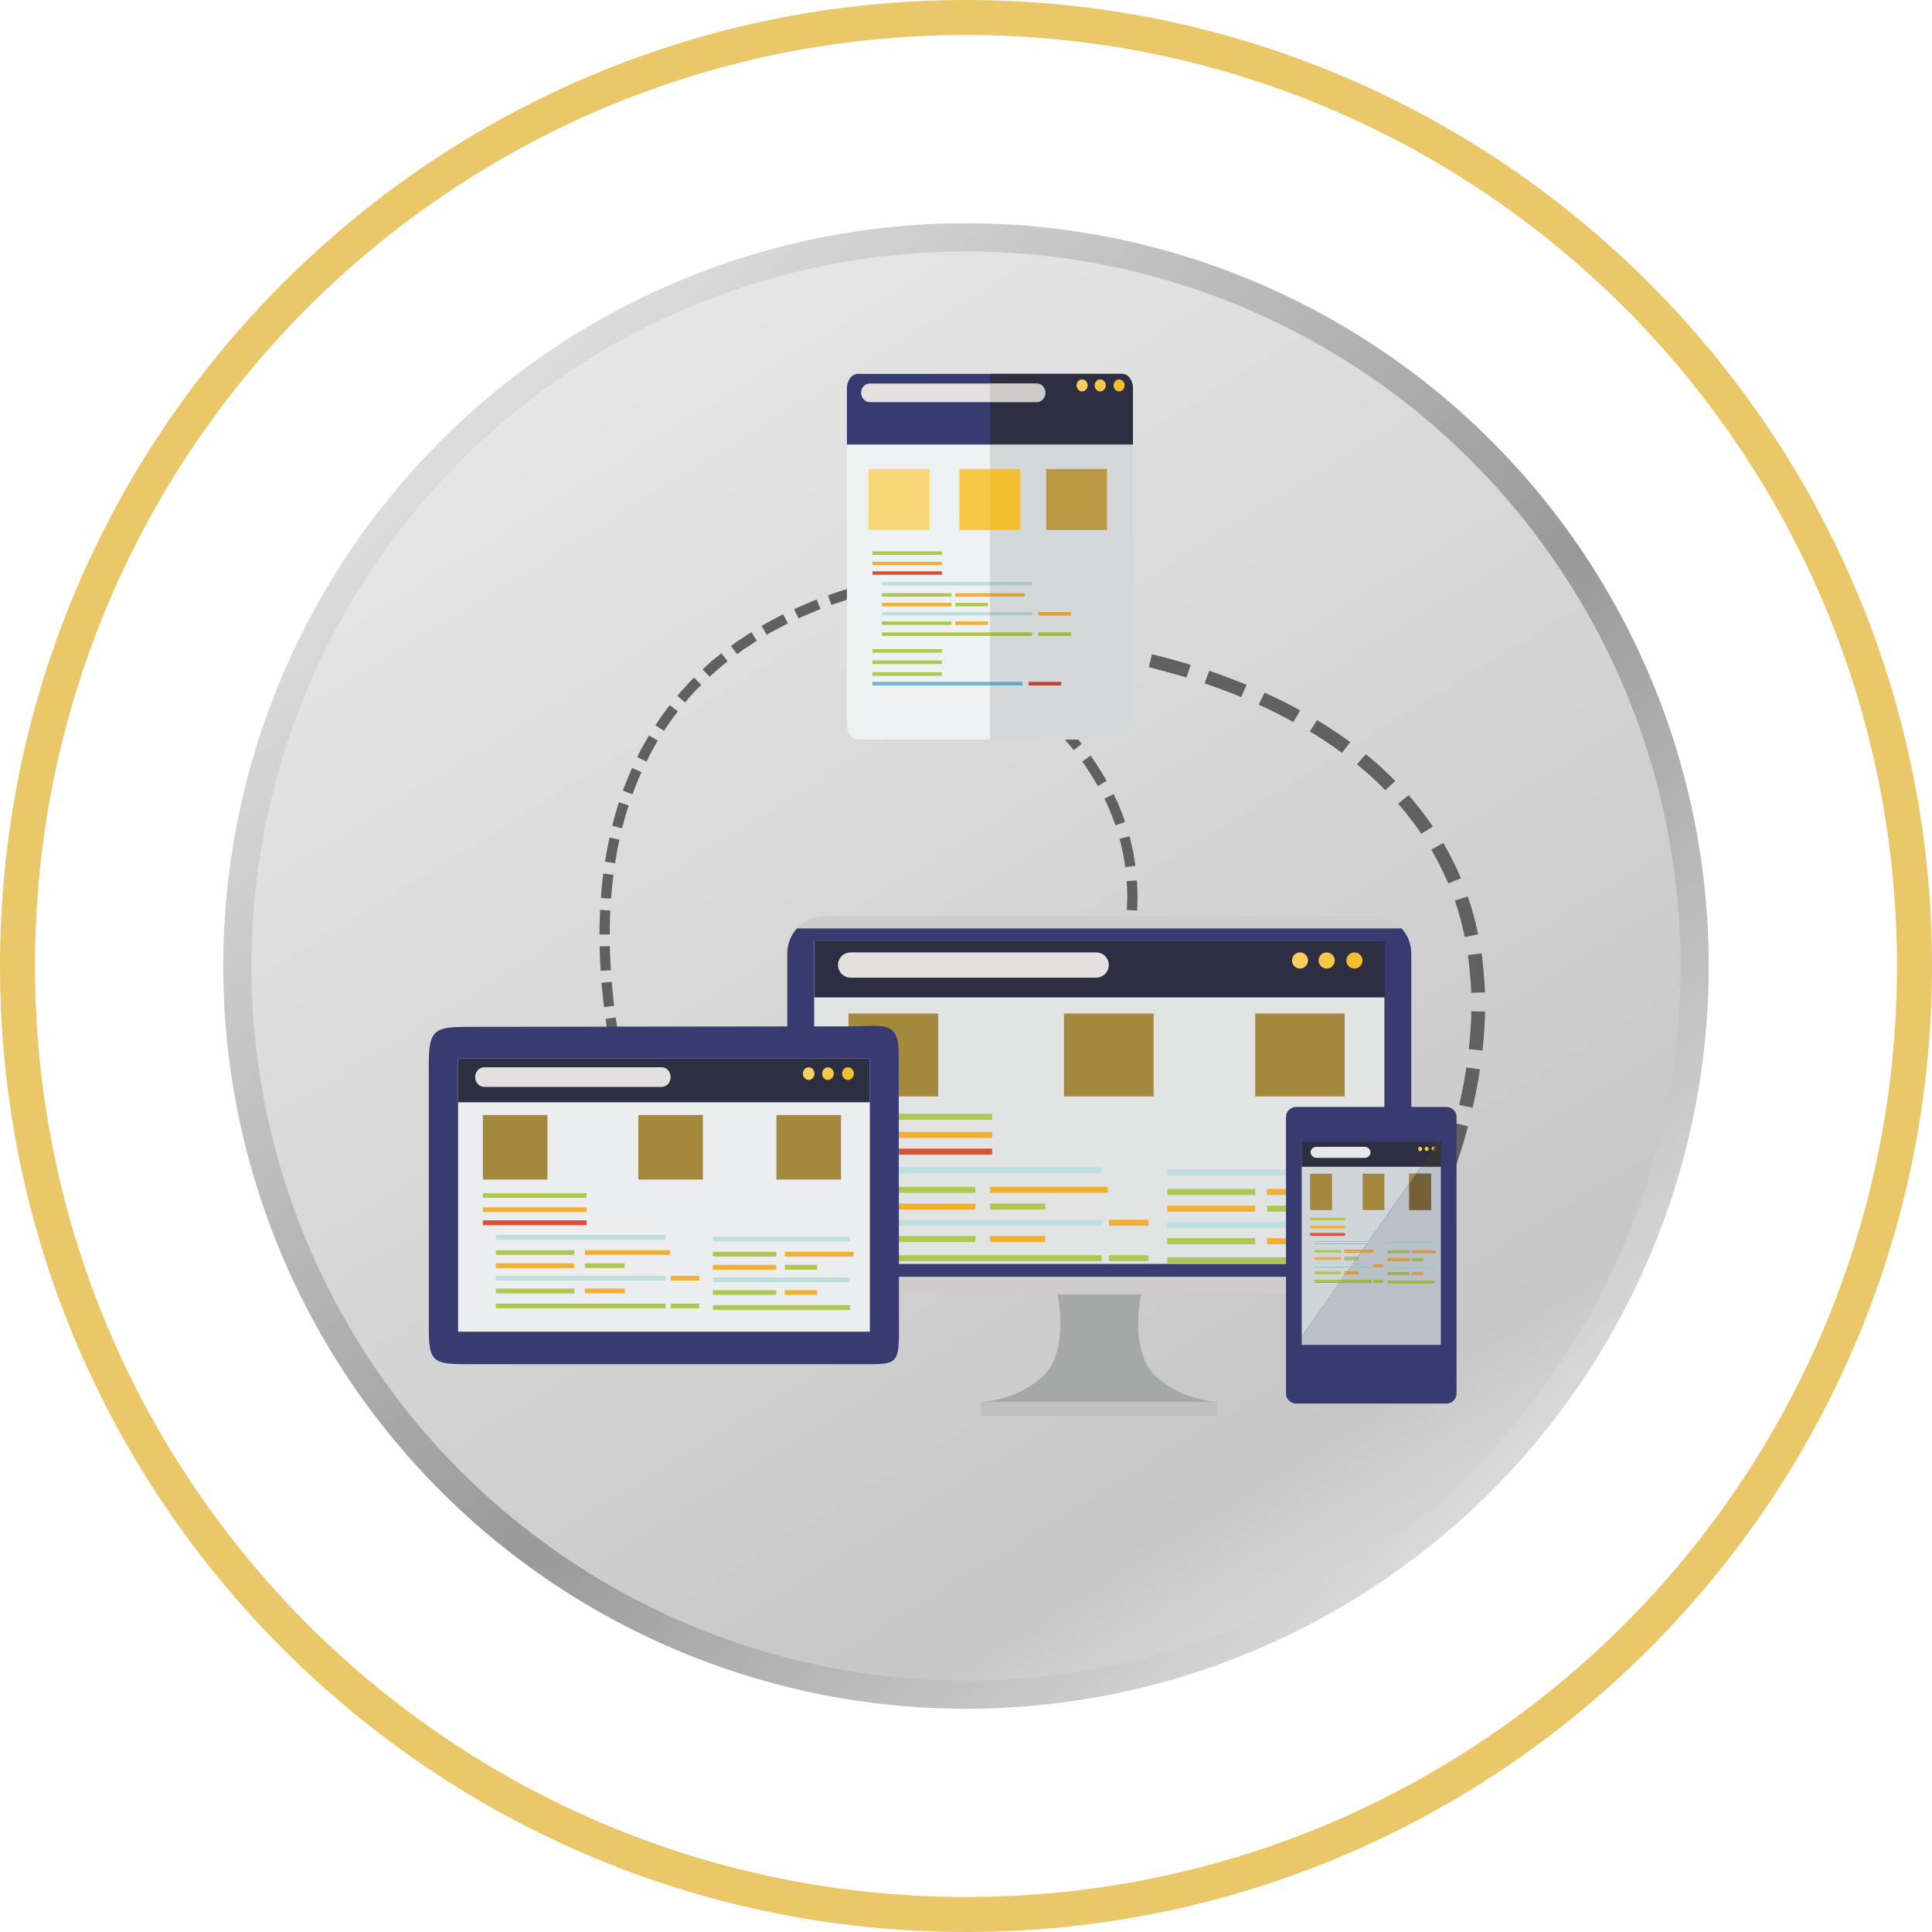 <?xml version="1.0" encoding="UTF-8"?>
<!DOCTYPE svg PUBLIC "-//W3C//DTD SVG 1.1//EN" "http://www.w3.org/Graphics/SVG/1.1/DTD/svg11.dtd">
<!-- Creator: CorelDRAW 2020 (64-Bit) -->
<svg xmlns="http://www.w3.org/2000/svg" xml:space="preserve" width="128px" height="128px" version="1.1" style="shape-rendering:geometricPrecision; text-rendering:geometricPrecision; image-rendering:optimizeQuality; fill-rule:evenodd; clip-rule:evenodd"
viewBox="0 0 128 128"
 xmlns:xlink="http://www.w3.org/1999/xlink"
 xmlns:xodm="http://www.corel.com/coreldraw/odm/2003">
 <defs>
  <style type="text/css">
   <![CDATA[
    .fil42 {fill:#E6E7E8}
    .fil20 {fill:#383B6F}
    .fil4 {fill:#606062;fill-rule:nonzero}
    .fil27 {fill:#373435;fill-rule:nonzero}
    .fil29 {fill:#F1685B;fill-rule:nonzero}
    .fil33 {fill:#F49A37;fill-rule:nonzero}
    .fil32 {fill:#F9D779;fill-rule:nonzero}
    .fil17 {fill:#F9D060;fill-rule:nonzero}
    .fil18 {fill:#F6C845;fill-rule:nonzero}
    .fil19 {fill:#F4BF2F;fill-rule:nonzero}
    .fil12 {fill:#F1B032;fill-rule:nonzero}
    .fil3 {fill:#EEEFF0;fill-rule:nonzero}
    .fil28 {fill:#EDF1F1;fill-rule:nonzero}
    .fil41 {fill:#ECEDEE;fill-rule:nonzero}
    .fil1 {fill:#EAC869;fill-rule:nonzero}
    .fil13 {fill:#DE4D38;fill-rule:nonzero}
    .fil9 {fill:#E2E3E3;fill-rule:nonzero}
    .fil16 {fill:#E2E1E0;fill-rule:nonzero}
    .fil24 {fill:#DBA03A;fill-rule:nonzero}
    .fil36 {fill:#D4D8D9;fill-rule:nonzero}
    .fil34 {fill:#C84E39;fill-rule:nonzero}
    .fil21 {fill:#CFD5D9;fill-rule:nonzero}
    .fil7 {fill:#CECDCC;fill-rule:nonzero}
    .fil37 {fill:#CCCBCA;fill-rule:nonzero}
    .fil39 {fill:#B54838;fill-rule:nonzero}
    .fil14 {fill:#BEDFDE;fill-rule:nonzero}
    .fil6 {fill:#C1C0C1;fill-rule:nonzero}
    .fil22 {fill:#BAC0C5;fill-rule:nonzero}
    .fil38 {fill:#BB9843;fill-rule:nonzero}
    .fil26 {fill:#AAC8C8;fill-rule:nonzero}
    .fil10 {fill:#A4883E;fill-rule:nonzero}
    .fil11 {fill:#AFC750;fill-rule:nonzero}
    .fil5 {fill:#A6A7A7;fill-rule:nonzero}
    .fil25 {fill:#A0B64A;fill-rule:nonzero}
    .fil23 {fill:#756137;fill-rule:nonzero}
    .fil30 {fill:#93CB72;fill-rule:nonzero}
    .fil35 {fill:#71B6CF;fill-rule:nonzero}
    .fil40 {fill:#66A6BB;fill-rule:nonzero}
    .fil31 {fill:#7267AC;fill-rule:nonzero}
    .fil15 {fill:#2D2E42;fill-rule:nonzero}
    .fil8 {fill:#383B6F;fill-rule:nonzero}
    .fil2 {fill:url(#id0)}
    .fil0 {fill:url(#id1)}
   ]]>
  </style>
  <linearGradient id="id0" gradientUnits="userSpaceOnUse" x1="93.42" y1="113.41" x2="38.46" y2="24.13">
   <stop offset="0" style="stop-opacity:1; stop-color:#E6E6E6"/>
   <stop offset="0.18" style="stop-opacity:1; stop-color:#C7C7C7"/>
   <stop offset="1" style="stop-opacity:1; stop-color:#E6E6E6"/>
  </linearGradient>
  <linearGradient id="id1" gradientUnits="userSpaceOnUse" x1="28.18" y1="19.46" x2="107.09" y2="102.28">
   <stop offset="0" style="stop-opacity:1; stop-color:#E6E6E6"/>
   <stop offset="0.569" style="stop-opacity:1; stop-color:#999999"/>
   <stop offset="1" style="stop-opacity:1; stop-color:#E6E6E6"/>
  </linearGradient>
 </defs>
 <g id="Capa_x0020_1">
  <circle class="fil0" cx="64" cy="64" r="49.21"/>
  <path class="fil1" d="M64 0c17.67,0 33.67,7.16 45.25,18.75 11.59,11.58 18.75,27.58 18.75,45.25 0,17.67 -7.16,33.67 -18.75,45.25 -11.58,11.59 -27.58,18.75 -45.25,18.75 -17.67,0 -33.67,-7.16 -45.25,-18.75 -11.59,-11.58 -18.75,-27.58 -18.75,-45.25 0,-17.67 7.16,-33.67 18.75,-45.25 11.58,-11.59 27.58,-18.75 45.25,-18.75zm43.62 20.38c-11.17,-11.16 -26.59,-18.06 -43.62,-18.06 -17.03,0 -32.45,6.9 -43.62,18.06 -11.16,11.17 -18.06,26.59 -18.06,43.62 0,17.03 6.9,32.45 18.06,43.62 11.17,11.16 26.59,18.06 43.62,18.06 17.03,0 32.45,-6.9 43.62,-18.06 11.16,-11.17 18.06,-26.59 18.06,-43.62 0,-17.03 -6.9,-32.45 -18.06,-43.62z"/>
  <circle class="fil2" cx="64" cy="64" r="47.34"/>
  <g id="_1652023210800">
   <path class="fil3" d="M62.14 42.65l0.3 -0.61c0,0 -0.44,-0.22 -0.89,-0.43 -0.23,-0.1 -0.45,-0.2 -0.63,-0.27 -0.08,-0.04 -0.16,-0.07 -0.21,-0.09 -0.05,-0.02 -0.08,-0.03 -0.08,-0.03l-0.24 0.63c0,0 0.11,0.04 0.27,0.11 0.17,0.07 0.39,0.17 0.61,0.27 0.44,0.2 0.87,0.42 0.87,0.42z"/>
   <path class="fil3" d="M64.65 44.06l0.36 -0.57c0,0 -0.42,-0.26 -0.85,-0.51 -0.42,-0.25 -0.86,-0.49 -0.86,-0.49l-0.32 0.6c0,0 0.42,0.23 0.84,0.47 0.42,0.25 0.83,0.5 0.83,0.5z"/>
   <path class="fil3" d="M67.02 45.71l0.41 -0.54c0,0 -0.09,-0.08 -0.24,-0.19 -0.15,-0.11 -0.35,-0.26 -0.55,-0.4 -0.4,-0.29 -0.82,-0.57 -0.82,-0.57l-0.37 0.57c0,0 0.4,0.27 0.8,0.55 0.19,0.14 0.39,0.28 0.53,0.39 0.15,0.11 0.24,0.19 0.24,0.19z"/>
   <path class="fil3" d="M69.2 47.58l0.48 -0.49c0,0 -0.09,-0.08 -0.23,-0.21 -0.13,-0.13 -0.32,-0.29 -0.5,-0.46 -0.19,-0.16 -0.38,-0.33 -0.52,-0.45 -0.14,-0.12 -0.24,-0.2 -0.24,-0.2l-0.43 0.53c0,0 0.1,0.07 0.23,0.19 0.14,0.12 0.32,0.28 0.51,0.43 0.17,0.17 0.35,0.33 0.49,0.45 0.13,0.13 0.21,0.21 0.21,0.21z"/>
   <path class="fil4" d="M71.14 49.7l0.53 -0.42c0,0 -0.08,-0.1 -0.2,-0.24 -0.12,-0.14 -0.27,-0.34 -0.44,-0.52 -0.16,-0.19 -0.33,-0.38 -0.46,-0.51 -0.12,-0.14 -0.21,-0.23 -0.21,-0.23l-0.49 0.47c0,0 0.08,0.09 0.21,0.22 0.12,0.13 0.28,0.31 0.44,0.49 0.16,0.18 0.31,0.37 0.43,0.51 0.11,0.14 0.19,0.23 0.19,0.23z"/>
   <path class="fil4" d="M72.73 52.08l0.59 -0.34c0,0 -0.24,-0.43 -0.51,-0.85 -0.13,-0.21 -0.27,-0.42 -0.38,-0.57 -0.05,-0.08 -0.09,-0.14 -0.12,-0.19 -0.04,-0.04 -0.06,-0.07 -0.06,-0.07l-0.55 0.4c0,0 0.02,0.02 0.05,0.06 0.03,0.05 0.08,0.11 0.13,0.18 0.09,0.15 0.23,0.35 0.36,0.55 0.26,0.41 0.49,0.83 0.49,0.83z"/>
   <path class="fil4" d="M73.9 54.68l0.64 -0.22c0,0 -0.04,-0.12 -0.1,-0.3 -0.04,-0.08 -0.07,-0.19 -0.11,-0.3 -0.04,-0.11 -0.1,-0.22 -0.14,-0.34 -0.05,-0.11 -0.1,-0.23 -0.14,-0.34 -0.05,-0.1 -0.1,-0.2 -0.14,-0.29 -0.08,-0.17 -0.13,-0.28 -0.13,-0.28l-0.61 0.3c0,0 0.05,0.11 0.13,0.27 0.03,0.08 0.08,0.17 0.13,0.28 0.04,0.1 0.09,0.21 0.13,0.32 0.05,0.11 0.09,0.22 0.13,0.33 0.04,0.1 0.08,0.2 0.11,0.29 0.06,0.16 0.1,0.28 0.1,0.28z"/>
   <path class="fil4" d="M74.55 57.45l0.67 -0.09c0,0 0,-0.03 -0.01,-0.09 0,-0.05 -0.02,-0.13 -0.03,-0.22 -0.04,-0.19 -0.07,-0.44 -0.12,-0.68 -0.06,-0.24 -0.1,-0.49 -0.15,-0.67 -0.05,-0.18 -0.08,-0.3 -0.08,-0.3l-0.66 0.17c0,0 0.03,0.12 0.08,0.29 0.05,0.17 0.09,0.41 0.14,0.64 0.06,0.24 0.08,0.47 0.12,0.65 0.01,0.09 0.02,0.16 0.03,0.22 0.01,0.05 0.01,0.08 0.01,0.08z"/>
   <path class="fil4" d="M74.66 60.29l0.68 0.04c0,0 0,-0.12 0.01,-0.31 0,-0.19 0.02,-0.44 0.01,-0.69 -0.01,-0.25 0,-0.5 -0.02,-0.69 -0.01,-0.18 -0.02,-0.31 -0.02,-0.31l-0.68 0.05c0,0 0.01,0.12 0.02,0.3 0.02,0.18 0.01,0.42 0.02,0.66 0.01,0.24 -0.01,0.47 -0.01,0.65 -0.01,0.18 -0.01,0.3 -0.01,0.3z"/>
   <path class="fil3" d="M74.25 63.12l0.67 0.15c0,0 0.02,-0.12 0.07,-0.3 0.03,-0.19 0.07,-0.43 0.12,-0.68 0.05,-0.24 0.08,-0.49 0.1,-0.68 0.03,-0.18 0.04,-0.31 0.04,-0.31l-0.67 -0.07c0,0 -0.02,0.12 -0.04,0.3 -0.03,0.17 -0.05,0.41 -0.1,0.65 -0.04,0.23 -0.08,0.47 -0.12,0.65 -0.04,0.17 -0.07,0.29 -0.07,0.29z"/>
   <path class="fil3" d="M73.42 65.86l0.64 0.24c0,0 0.04,-0.11 0.11,-0.29 0.07,-0.17 0.14,-0.41 0.22,-0.64 0.07,-0.24 0.16,-0.47 0.2,-0.66 0.05,-0.17 0.09,-0.29 0.09,-0.29l-0.66 -0.18c0,0 -0.03,0.11 -0.08,0.28 -0.04,0.18 -0.12,0.41 -0.2,0.64 -0.07,0.22 -0.14,0.45 -0.21,0.62 -0.07,0.17 -0.11,0.28 -0.11,0.28z"/>
   <path class="fil3" d="M72.25 68.49l0.6 0.31c0,0 0.06,-0.11 0.15,-0.27 0.08,-0.17 0.18,-0.39 0.29,-0.62 0.11,-0.22 0.22,-0.44 0.29,-0.62 0.07,-0.17 0.12,-0.28 0.12,-0.28l-0.63 -0.27c0,0 -0.05,0.11 -0.12,0.28 -0.06,0.17 -0.17,0.39 -0.27,0.6 -0.11,0.22 -0.2,0.44 -0.29,0.6 -0.08,0.17 -0.14,0.27 -0.14,0.27z"/>
   <path class="fil3" d="M70.82 71l0.57 0.36c0,0 0.26,-0.42 0.52,-0.84 0.13,-0.21 0.24,-0.43 0.34,-0.59 0.09,-0.16 0.15,-0.27 0.15,-0.27l-0.59 -0.33c0,0 -0.06,0.11 -0.15,0.26 -0.09,0.16 -0.21,0.38 -0.33,0.58 -0.26,0.41 -0.51,0.83 -0.51,0.83z"/>
   <path class="fil3" d="M69.18 73.38l0.54 0.4c0,0 0.08,-0.1 0.19,-0.24 0.11,-0.15 0.25,-0.36 0.39,-0.56 0.14,-0.2 0.29,-0.4 0.39,-0.55 0.1,-0.16 0.17,-0.26 0.17,-0.26l-0.56 -0.38c0,0 -0.07,0.1 -0.17,0.26 -0.1,0.14 -0.24,0.34 -0.38,0.54 -0.14,0.2 -0.28,0.4 -0.39,0.55 -0.11,0.14 -0.18,0.24 -0.18,0.24z"/>
   <path class="fil3" d="M74.87 43.93l0.19 -0.87c0,0 -0.65,-0.14 -1.3,-0.25 -0.33,-0.06 -0.66,-0.11 -0.91,-0.14 -0.12,-0.02 -0.23,-0.04 -0.3,-0.05 -0.08,-0.01 -0.12,-0.01 -0.12,-0.01l-0.1 0.88c0,0 0.16,0.02 0.39,0.05 0.24,0.03 0.56,0.08 0.88,0.14 0.63,0.11 1.27,0.25 1.27,0.25z"/>
   <path class="fil4" d="M78.61 44.89l0.27 -0.84c0,0 -0.63,-0.2 -1.27,-0.37 -0.64,-0.18 -1.29,-0.33 -1.29,-0.33l-0.21 0.85c0,0 0.63,0.16 1.25,0.33 0.63,0.17 1.25,0.36 1.25,0.36z"/>
   <path class="fil4" d="M82.23 46.19l0.36 -0.82c0,0 -0.16,-0.06 -0.38,-0.15 -0.23,-0.1 -0.54,-0.21 -0.85,-0.33 -0.62,-0.24 -1.25,-0.45 -1.25,-0.45l-0.3 0.84c0,0 0.61,0.2 1.22,0.43 0.3,0.12 0.6,0.23 0.83,0.32 0.22,0.09 0.37,0.16 0.37,0.16z"/>
   <path class="fil4" d="M85.69 47.84l0.45 -0.77c0,0 -0.14,-0.08 -0.36,-0.2 -0.22,-0.12 -0.52,-0.27 -0.81,-0.42 -0.3,-0.14 -0.59,-0.29 -0.82,-0.39 -0.22,-0.11 -0.37,-0.17 -0.37,-0.17l-0.39 0.8c0,0 0.15,0.06 0.37,0.16 0.22,0.11 0.51,0.25 0.8,0.39 0.28,0.15 0.57,0.29 0.78,0.41 0.21,0.11 0.35,0.19 0.35,0.19z"/>
   <path class="fil4" d="M88.91 49.88l0.55 -0.71c0,0 -0.13,-0.1 -0.33,-0.24 -0.2,-0.14 -0.47,-0.33 -0.75,-0.51 -0.28,-0.18 -0.55,-0.37 -0.76,-0.49 -0.21,-0.13 -0.36,-0.22 -0.36,-0.22l-0.48 0.75c0,0 0.14,0.09 0.35,0.21 0.2,0.13 0.47,0.3 0.74,0.48 0.27,0.17 0.52,0.36 0.72,0.5 0.2,0.13 0.32,0.23 0.32,0.23z"/>
   <path class="fil4" d="M91.78 52.35l0.66 -0.61c0,0 -0.46,-0.47 -0.95,-0.92 -0.24,-0.22 -0.5,-0.43 -0.68,-0.59 -0.1,-0.08 -0.18,-0.15 -0.24,-0.19 -0.05,-0.05 -0.08,-0.07 -0.08,-0.07l-0.59 0.67c0,0 0.03,0.03 0.09,0.07 0.05,0.04 0.13,0.11 0.22,0.19 0.18,0.15 0.43,0.36 0.66,0.57 0.47,0.43 0.91,0.88 0.91,0.88z"/>
   <path class="fil4" d="M94.17 55.24l0.76 -0.48c0,0 -0.09,-0.13 -0.24,-0.34 -0.07,-0.1 -0.15,-0.21 -0.24,-0.34 -0.09,-0.12 -0.19,-0.25 -0.29,-0.38 -0.1,-0.13 -0.2,-0.26 -0.3,-0.38 -0.1,-0.12 -0.19,-0.23 -0.27,-0.33 -0.16,-0.18 -0.27,-0.31 -0.27,-0.31l-0.69 0.57c0,0 0.1,0.12 0.26,0.3 0.07,0.1 0.16,0.2 0.26,0.31 0.09,0.12 0.18,0.24 0.28,0.37 0.1,0.12 0.2,0.25 0.28,0.36 0.09,0.13 0.17,0.24 0.24,0.33 0.13,0.2 0.22,0.32 0.22,0.32z"/>
   <path class="fil4" d="M95.95 58.53l0.84 -0.34c0,0 -0.01,-0.04 -0.04,-0.1 -0.03,-0.07 -0.07,-0.16 -0.12,-0.27 -0.11,-0.22 -0.23,-0.53 -0.39,-0.82 -0.15,-0.29 -0.29,-0.58 -0.42,-0.8 -0.12,-0.21 -0.2,-0.35 -0.2,-0.35l-0.79 0.44c0,0 0.07,0.13 0.19,0.34 0.12,0.2 0.26,0.48 0.4,0.76 0.15,0.27 0.27,0.57 0.37,0.78 0.05,0.11 0.09,0.19 0.12,0.26 0.03,0.06 0.04,0.1 0.04,0.1z"/>
   <path class="fil4" d="M97.04 62.08l0.89 -0.18c0,0 -0.03,-0.15 -0.09,-0.39 -0.05,-0.24 -0.12,-0.56 -0.21,-0.87 -0.09,-0.32 -0.17,-0.63 -0.26,-0.86 -0.07,-0.24 -0.13,-0.39 -0.13,-0.39l-0.86 0.28c0,0 0.05,0.15 0.13,0.37 0.08,0.22 0.15,0.52 0.24,0.82 0.09,0.3 0.15,0.61 0.21,0.84 0.05,0.23 0.08,0.38 0.08,0.38z"/>
   <path class="fil4" d="M97.47 65.77l0.91 -0.02c0,0 -0.01,-0.16 -0.01,-0.41 -0.02,-0.24 -0.05,-0.57 -0.07,-0.89 -0.02,-0.32 -0.07,-0.65 -0.09,-0.89 -0.03,-0.24 -0.05,-0.4 -0.05,-0.4l-0.91 0.12c0,0 0.02,0.16 0.05,0.39 0.03,0.23 0.08,0.54 0.09,0.85 0.03,0.32 0.06,0.63 0.07,0.86 0,0.24 0.01,0.39 0.01,0.39z"/>
   <path class="fil4" d="M97.31 69.51l0.91 0.09c0,0 0.01,-0.16 0.04,-0.4 0.03,-0.24 0.05,-0.57 0.07,-0.89 0.02,-0.32 0.05,-0.64 0.05,-0.89 0,-0.24 0.01,-0.4 0.01,-0.4l-0.91 -0.02c0,0 -0.01,0.16 -0.01,0.39 0,0.24 -0.03,0.55 -0.05,0.86 -0.02,0.32 -0.03,0.63 -0.07,0.86 -0.02,0.24 -0.04,0.4 -0.04,0.4z"/>
   <path class="fil4" d="M96.67 73.2l0.89 0.19c0,0 0.04,-0.16 0.09,-0.39 0.06,-0.24 0.12,-0.56 0.18,-0.87 0.06,-0.32 0.13,-0.64 0.16,-0.88 0.04,-0.24 0.06,-0.4 0.06,-0.4l-0.9 -0.13c0,0 -0.02,0.16 -0.06,0.39 -0.03,0.24 -0.1,0.55 -0.15,0.86 -0.07,0.3 -0.12,0.62 -0.18,0.84 -0.05,0.23 -0.09,0.39 -0.09,0.39z"/>
   <path class="fil4" d="M95.66 76.82l0.86 0.28c0,0 0.2,-0.62 0.39,-1.24 0.1,-0.3 0.17,-0.62 0.24,-0.85 0.07,-0.23 0.11,-0.39 0.11,-0.39l-0.88 -0.22c0,0 -0.04,0.15 -0.11,0.38 -0.06,0.23 -0.14,0.54 -0.23,0.84 -0.19,0.6 -0.38,1.2 -0.38,1.2z"/>
   <path class="fil3" d="M94.33 80.36l0.84 0.33c0,0 0.07,-0.15 0.16,-0.37 0.09,-0.22 0.21,-0.52 0.32,-0.82 0.12,-0.31 0.24,-0.61 0.33,-0.83 0.07,-0.23 0.13,-0.38 0.13,-0.38l-0.86 -0.29c0,0 -0.05,0.15 -0.13,0.37 -0.09,0.22 -0.2,0.52 -0.32,0.81 -0.11,0.3 -0.22,0.59 -0.32,0.82 -0.09,0.21 -0.15,0.36 -0.15,0.36z"/>
   <path class="fil3" d="M42.33 74.36l-0.65 0.2c0,0 0.12,0.39 0.25,0.77 0.06,0.19 0.13,0.39 0.18,0.53 0.05,0.15 0.09,0.24 0.09,0.24l0.63 -0.24c0,0 -0.03,-0.09 -0.08,-0.23 -0.05,-0.14 -0.12,-0.32 -0.18,-0.51 -0.13,-0.38 -0.24,-0.76 -0.24,-0.76z"/>
   <path class="fil3" d="M41.7 72.07l-0.66 0.16c0,0 0.02,0.1 0.06,0.25 0.04,0.15 0.09,0.34 0.14,0.54 0.1,0.39 0.21,0.78 0.21,0.78l0.66 -0.19c0,0 -0.11,-0.38 -0.22,-0.77 -0.05,-0.19 -0.1,-0.38 -0.13,-0.53 -0.04,-0.14 -0.06,-0.24 -0.06,-0.24z"/>
   <path class="fil3" d="M41.18 69.75l-0.66 0.13c0,0 0.02,0.1 0.05,0.25 0.03,0.15 0.07,0.35 0.11,0.54 0.04,0.2 0.09,0.4 0.12,0.55 0.03,0.15 0.05,0.24 0.05,0.24l0.66 -0.15c0,0 -0.02,-0.09 -0.05,-0.24 -0.03,-0.15 -0.08,-0.34 -0.12,-0.53 -0.04,-0.2 -0.08,-0.4 -0.11,-0.54 -0.03,-0.15 -0.05,-0.25 -0.05,-0.25z"/>
   <path class="fil4" d="M40.79 67.41l-0.67 0.1c0,0 0.06,0.4 0.12,0.8 0.03,0.19 0.06,0.4 0.09,0.54 0.03,0.15 0.04,0.25 0.04,0.25l0.67 -0.11c0,0 -0.02,-0.1 -0.04,-0.25 -0.03,-0.15 -0.06,-0.34 -0.09,-0.54 -0.06,-0.39 -0.12,-0.79 -0.12,-0.79z"/>
   <path class="fil4" d="M40.53 65.05l-0.68 0.06c0,0 0.01,0.1 0.02,0.25 0.02,0.15 0.04,0.35 0.06,0.56 0.02,0.2 0.04,0.4 0.06,0.55 0.02,0.15 0.03,0.25 0.03,0.25l0.67 -0.08c0,0 -0.01,-0.1 -0.03,-0.25 -0.01,-0.15 -0.04,-0.35 -0.06,-0.54 -0.02,-0.2 -0.04,-0.4 -0.05,-0.55 -0.01,-0.15 -0.02,-0.25 -0.02,-0.25z"/>
   <path class="fil4" d="M40.4 62.69l-0.67 0.01c0,0 0,0.1 0,0.25 0.01,0.15 0.02,0.36 0.02,0.56 0.01,0.2 0.02,0.4 0.03,0.56 0.01,0.15 0.02,0.25 0.02,0.25l0.67 -0.04c0,0 0,-0.1 -0.01,-0.25 -0.01,-0.15 -0.02,-0.35 -0.03,-0.55 -0.01,-0.2 -0.01,-0.4 -0.02,-0.55 0,-0.15 -0.01,-0.24 -0.01,-0.24z"/>
   <path class="fil4" d="M40.44 60.32l-0.68 -0.04c0,0 -0.01,0.11 -0.01,0.26 -0.01,0.15 -0.01,0.35 -0.02,0.55 -0.01,0.21 -0.01,0.41 -0.01,0.56 0,0.15 0,0.26 0,0.26l0.68 0c0,0 0,-0.1 0,-0.25 0,-0.15 0,-0.35 0.01,-0.55 0,-0.2 0.01,-0.4 0.01,-0.54 0.01,-0.15 0.02,-0.25 0.02,-0.25z"/>
   <path class="fil4" d="M40.64 57.96l-0.67 -0.09c0,0 -0.02,0.11 -0.03,0.26 -0.02,0.15 -0.04,0.35 -0.06,0.55 -0.03,0.2 -0.04,0.41 -0.05,0.56 -0.01,0.15 -0.02,0.25 -0.02,0.25l0.67 0.05c0,0 0.01,-0.1 0.03,-0.25 0.01,-0.14 0.02,-0.34 0.04,-0.54 0.02,-0.2 0.05,-0.39 0.06,-0.54 0.02,-0.15 0.03,-0.25 0.03,-0.25z"/>
   <path class="fil4" d="M41.04 55.63l-0.66 -0.14c0,0 -0.08,0.4 -0.16,0.8 -0.07,0.4 -0.14,0.8 -0.14,0.8l0.67 0.1c0,0 0.07,-0.39 0.13,-0.78 0.08,-0.39 0.16,-0.78 0.16,-0.78z"/>
   <path class="fil4" d="M41.65 53.36l-0.64 -0.21c0,0 -0.03,0.1 -0.08,0.24 -0.04,0.15 -0.11,0.34 -0.16,0.54 -0.05,0.19 -0.11,0.39 -0.15,0.54 -0.02,0.07 -0.03,0.13 -0.04,0.18 -0.01,0.04 -0.02,0.06 -0.02,0.06l0.66 0.17c0,0 0,-0.03 0.01,-0.07 0.01,-0.04 0.03,-0.1 0.05,-0.17 0.04,-0.14 0.09,-0.33 0.14,-0.53 0.05,-0.19 0.12,-0.38 0.16,-0.52 0.04,-0.14 0.07,-0.23 0.07,-0.23z"/>
   <path class="fil4" d="M42.5 51.16l-0.62 -0.28c0,0 -0.04,0.1 -0.11,0.24 -0.06,0.13 -0.13,0.32 -0.21,0.51 -0.07,0.19 -0.16,0.38 -0.21,0.52 -0.05,0.15 -0.08,0.24 -0.08,0.24l0.64 0.23c0,0 0.03,-0.09 0.08,-0.23 0.05,-0.14 0.13,-0.32 0.2,-0.5 0.07,-0.19 0.14,-0.37 0.21,-0.51 0.06,-0.13 0.1,-0.22 0.1,-0.22z"/>
   <path class="fil4" d="M43.58 49.07l-0.58 -0.34c0,0 -0.02,0.02 -0.04,0.05 -0.02,0.04 -0.05,0.1 -0.09,0.17 -0.08,0.13 -0.18,0.31 -0.28,0.49 -0.1,0.17 -0.19,0.36 -0.26,0.49 -0.06,0.14 -0.11,0.23 -0.11,0.23l0.61 0.3c0,0 0.04,-0.09 0.11,-0.22 0.06,-0.13 0.15,-0.31 0.25,-0.48 0.1,-0.17 0.19,-0.35 0.26,-0.47 0.04,-0.07 0.07,-0.12 0.09,-0.16 0.03,-0.04 0.04,-0.06 0.04,-0.06z"/>
   <path class="fil4" d="M44.91 47.13l-0.54 -0.41c0,0 -0.06,0.08 -0.15,0.2 -0.09,0.13 -0.22,0.28 -0.34,0.45 -0.23,0.34 -0.46,0.68 -0.46,0.68l0.57 0.37c0,0 0.22,-0.33 0.44,-0.65 0.11,-0.17 0.24,-0.32 0.33,-0.44 0.09,-0.12 0.15,-0.2 0.15,-0.2z"/>
   <path class="fil4" d="M46.46 45.37l-0.48 -0.48c0,0 -0.07,0.08 -0.18,0.18 -0.11,0.11 -0.25,0.27 -0.38,0.42 -0.07,0.07 -0.14,0.15 -0.21,0.22 -0.03,0.03 -0.06,0.07 -0.09,0.1 -0.03,0.03 -0.06,0.06 -0.08,0.09 -0.1,0.12 -0.16,0.2 -0.16,0.2l0.51 0.44c0,0 0.07,-0.08 0.16,-0.19 0.02,-0.03 0.05,-0.06 0.08,-0.1 0.03,-0.03 0.06,-0.06 0.09,-0.09 0.06,-0.07 0.13,-0.14 0.19,-0.22 0.14,-0.14 0.27,-0.29 0.37,-0.39 0.11,-0.11 0.18,-0.18 0.18,-0.18z"/>
   <path class="fil4" d="M48.21 43.81l-0.42 -0.53c0,0 -0.08,0.06 -0.19,0.16 -0.12,0.1 -0.29,0.22 -0.44,0.35 -0.3,0.28 -0.61,0.55 -0.61,0.55l0.46 0.5c0,0 0.3,-0.27 0.59,-0.53 0.15,-0.13 0.31,-0.25 0.42,-0.35 0.12,-0.09 0.19,-0.15 0.19,-0.15z"/>
   <path class="fil4" d="M50.14 42.45l-0.36 -0.57c0,0 -0.34,0.22 -0.68,0.45 -0.09,0.05 -0.18,0.11 -0.25,0.16 -0.08,0.06 -0.15,0.11 -0.22,0.16 -0.12,0.09 -0.2,0.15 -0.2,0.15l0.4 0.54c0,0 0.08,-0.06 0.2,-0.14 0.06,-0.05 0.13,-0.1 0.2,-0.15 0.08,-0.06 0.16,-0.11 0.25,-0.16 0.33,-0.22 0.66,-0.44 0.66,-0.44z"/>
   <path class="fil4" d="M52.2 41.31l-0.31 -0.61c0,0 -0.02,0.01 -0.06,0.03 -0.04,0.02 -0.1,0.04 -0.16,0.08 -0.14,0.07 -0.32,0.17 -0.5,0.26 -0.18,0.1 -0.36,0.19 -0.49,0.27 -0.13,0.08 -0.22,0.13 -0.22,0.13l0.34 0.59c0,0 0.09,-0.05 0.21,-0.13 0.13,-0.07 0.31,-0.16 0.48,-0.26 0.18,-0.09 0.35,-0.18 0.48,-0.25 0.07,-0.04 0.13,-0.06 0.16,-0.08 0.04,-0.02 0.07,-0.03 0.07,-0.03z"/>
   <path class="fil4" d="M54.36 40.36l-0.25 -0.64c0,0 -0.02,0.01 -0.06,0.03 -0.05,0.01 -0.11,0.03 -0.18,0.06 -0.14,0.06 -0.32,0.14 -0.51,0.22 -0.19,0.08 -0.37,0.16 -0.51,0.22 -0.08,0.03 -0.13,0.06 -0.17,0.08 -0.04,0.02 -0.07,0.03 -0.07,0.03l0.29 0.61c0,0 0.02,-0.01 0.06,-0.03 0.04,-0.01 0.09,-0.04 0.16,-0.07 0.14,-0.06 0.32,-0.14 0.5,-0.21 0.19,-0.08 0.37,-0.16 0.51,-0.22 0.06,-0.03 0.12,-0.04 0.16,-0.06 0.04,-0.02 0.07,-0.02 0.07,-0.02z"/>
   <path class="fil4" d="M56.59 39.58l-0.19 -0.65c0,0 -0.03,0.01 -0.07,0.02 -0.04,0.02 -0.1,0.04 -0.18,0.06 -0.14,0.05 -0.33,0.11 -0.53,0.17 -0.19,0.06 -0.38,0.13 -0.53,0.18 -0.14,0.05 -0.23,0.09 -0.23,0.09l0.22 0.63c0,0 0.1,-0.03 0.24,-0.08 0.14,-0.05 0.33,-0.11 0.52,-0.17 0.19,-0.07 0.37,-0.13 0.52,-0.17 0.07,-0.03 0.13,-0.05 0.17,-0.06 0.04,-0.01 0.06,-0.02 0.06,-0.02z"/>
   <path class="fil3" d="M58.88 38.97l-0.15 -0.66c0,0 -0.39,0.1 -0.79,0.2 -0.1,0.02 -0.19,0.04 -0.29,0.07 -0.09,0.02 -0.17,0.05 -0.25,0.07 -0.14,0.04 -0.24,0.07 -0.24,0.07l0.18 0.65c0,0 0.1,-0.03 0.24,-0.07 0.07,-0.02 0.16,-0.05 0.25,-0.07 0.09,-0.02 0.18,-0.04 0.28,-0.07 0.39,-0.09 0.77,-0.19 0.77,-0.19z"/>
   <path class="fil3" d="M61.21 38.51l-0.12 -0.67c0,0 -0.09,0.02 -0.24,0.05 -0.15,0.02 -0.35,0.05 -0.55,0.09 -0.4,0.08 -0.8,0.17 -0.8,0.17l0.14 0.66c0,0 0.39,-0.08 0.78,-0.16 0.2,-0.04 0.4,-0.07 0.54,-0.1 0.15,-0.02 0.25,-0.04 0.25,-0.04z"/>
   <path class="fil5" d="M76.62 91.23c-1.86,-1.64 -1.02,-5.48 -1.02,-5.48l-5.54 0c0,0 0.84,3.84 -1.02,5.48 -1.86,1.64 -4.03,1.64 -4.03,1.64l0 0.93 15.64 0 0 -0.93c0,0 -2.17,0 -4.03,-1.64z"/>
   <polygon class="fil6" points="80.65,93.8 65.01,93.8 65.01,92.87 80.65,92.87 "/>
   <path class="fil7" d="M93.5 83.29c0,1.36 -1.1,2.46 -2.46,2.46l-36.42 0c-1.36,0 -2.46,-1.1 -2.46,-2.46l0 -20.12c0,-1.36 1.1,-2.47 2.46,-2.47l36.42 0c1.36,0 2.46,1.11 2.46,2.47l0 20.12z"/>
   <path class="fil8" d="M52.16 63.17l0 20.12c0,0.48 0.14,0.92 0.37,1.3l40.6 0c0.23,-0.38 0.37,-0.82 0.37,-1.3l0 -20.12c0,-0.64 -0.24,-1.22 -0.64,-1.66l-40.06 0c-0.4,0.44 -0.64,1.02 -0.64,1.66z"/>
   <polygon class="fil9" points="53.94,83.74 91.72,83.74 91.72,62.35 53.94,62.35 "/>
   <polygon class="fil10" points="56.22,72.64 62.16,72.64 62.16,67.15 56.22,67.15 "/>
   <polygon class="fil10" points="70.49,72.64 76.43,72.64 76.43,67.15 70.49,67.15 "/>
   <polygon class="fil10" points="83.16,72.64 89.09,72.64 89.09,67.15 83.16,67.15 "/>
   <polygon class="fil11" points="56.22,74.19 65.73,74.19 65.73,73.79 56.22,73.79 "/>
   <polygon class="fil12" points="56.22,75.39 65.73,75.39 65.73,74.99 56.22,74.99 "/>
   <polygon class="fil13" points="56.22,76.5 65.73,76.5 65.73,76.1 56.22,76.1 "/>
   <polygon class="fil12" points="65.59,79.03 73.39,79.03 73.39,78.63 65.59,78.63 "/>
   <polygon class="fil11" points="57.42,79.03 64.62,79.03 64.62,78.63 57.42,78.63 "/>
   <polygon class="fil12" points="57.42,80.14 64.62,80.14 64.62,79.74 57.42,79.74 "/>
   <polygon class="fil11" points="65.59,80.14 69.25,80.14 69.25,79.74 65.59,79.74 "/>
   <polygon class="fil11" points="57.42,82.29 64.62,82.29 64.62,81.89 57.42,81.89 "/>
   <polygon class="fil12" points="65.59,82.29 69.25,82.29 69.25,81.89 65.59,81.89 "/>
   <polygon class="fil12" points="73.47,81.21 76.09,81.21 76.09,80.81 73.47,80.81 "/>
   <polygon class="fil14" points="57.42,77.74 72.98,77.74 72.98,77.34 57.42,77.34 "/>
   <polygon class="fil14" points="57.42,81.21 72.98,81.21 72.98,80.81 57.42,80.81 "/>
   <polygon class="fil11" points="73.47,83.56 76.09,83.56 76.09,83.16 73.47,83.16 "/>
   <polygon class="fil11" points="57.42,83.56 72.98,83.56 72.98,83.16 57.42,83.16 "/>
   <polygon class="fil12" points="83.94,79.17 90.25,79.17 90.25,78.77 83.94,78.77 "/>
   <polygon class="fil11" points="77.33,79.17 83.16,79.17 83.16,78.77 77.33,78.77 "/>
   <polygon class="fil12" points="77.33,80.28 83.16,80.28 83.16,79.88 77.33,79.88 "/>
   <polygon class="fil11" points="83.94,80.28 86.9,80.28 86.9,79.88 83.94,79.88 "/>
   <polygon class="fil11" points="77.33,82.43 83.16,82.43 83.16,82.03 77.33,82.03 "/>
   <polygon class="fil12" points="83.94,82.43 86.9,82.43 86.9,82.03 83.94,82.03 "/>
   <polygon class="fil14" points="77.33,77.88 89.92,77.88 89.92,77.48 77.33,77.48 "/>
   <polygon class="fil14" points="77.33,81.35 89.92,81.35 89.92,80.95 77.33,80.95 "/>
   <polygon class="fil11" points="77.33,83.7 89.92,83.7 89.92,83.3 77.33,83.3 "/>
   <polygon class="fil15" points="53.95,66.08 91.75,66.08 91.75,62.33 53.95,62.33 "/>
   <path class="fil16" d="M73.46 63.93c0,0.46 -0.37,0.84 -0.83,0.84l-16.28 0c-0.46,0 -0.83,-0.38 -0.83,-0.84 0,-0.46 0.37,-0.83 0.83,-0.83l16.28 0c0.46,0 0.83,0.37 0.83,0.83z"/>
   <path class="fil17" d="M86.66 63.64c0,0.29 -0.24,0.53 -0.53,0.53 -0.3,0 -0.53,-0.24 -0.53,-0.53 0,-0.3 0.23,-0.54 0.53,-0.54 0.29,0 0.53,0.24 0.53,0.54z"/>
   <path class="fil18" d="M88.43 63.64c0,0.29 -0.24,0.53 -0.53,0.53 -0.3,0 -0.54,-0.24 -0.54,-0.53 0,-0.3 0.24,-0.54 0.54,-0.54 0.29,0 0.53,0.24 0.53,0.54z"/>
   <path class="fil19" d="M90.27 63.64c0,0.29 -0.24,0.53 -0.53,0.53 -0.3,0 -0.54,-0.24 -0.54,-0.53 0,-0.3 0.24,-0.54 0.54,-0.54 0.29,0 0.53,0.24 0.53,0.54z"/>
   <path class="fil20" d="M96.5 92.32c0,0.37 -0.3,0.67 -0.67,0.67l-9.96 0c-0.37,0 -0.67,-0.3 -0.67,-0.67l0 -18.32c0,-0.36 0.3,-0.66 0.67,-0.66l9.96 0c0.37,0 0.67,0.3 0.67,0.66l0 18.32z"/>
   <polygon class="fil21" points="86.24,89.1 86.24,75.67 86.25,75.67 86.25,77.29 94.15,77.29 93.82,77.76 93.37,77.76 93.37,78.4 90.68,82.24 87.09,82.24 87.09,82.41 90.56,82.41 90.28,82.81 89.08,82.81 89.08,82.98 90.16,82.98 89.94,83.29 89.08,83.29 89.08,83.47 89.82,83.47 89.61,83.76 87.09,83.76 87.09,83.94 89.49,83.94 89.28,84.24 89.08,84.24 89.08,84.41 89.15,84.41 88.88,84.79 87.09,84.79 87.09,84.97 88.76,84.97 86.24,88.56 "/>
   <polygon class="fil10" points="86.8,80.17 88.25,80.17 88.25,77.76 86.8,77.76 "/>
   <polygon class="fil10" points="90.28,80.17 91.72,80.17 91.72,77.76 90.28,77.76 "/>
   <polygon class="fil10" points="93.37,80.17 94.81,80.17 94.81,77.76 93.37,77.76 "/>
   <polygon class="fil11" points="86.8,80.85 89.12,80.85 89.12,80.68 86.8,80.68 "/>
   <polygon class="fil12" points="86.8,81.38 89.12,81.38 89.12,81.21 86.8,81.21 "/>
   <polygon class="fil13" points="86.8,81.87 89.12,81.87 89.12,81.69 86.8,81.69 "/>
   <polygon class="fil12" points="89.08,82.98 90.98,82.98 90.98,82.81 89.08,82.81 "/>
   <polygon class="fil11" points="87.09,82.98 88.85,82.98 88.85,82.81 87.09,82.81 "/>
   <polygon class="fil12" points="87.09,83.47 88.85,83.47 88.85,83.29 87.09,83.29 "/>
   <polygon class="fil11" points="89.08,83.47 89.98,83.47 89.98,83.29 89.08,83.29 "/>
   <polygon class="fil11" points="87.09,84.41 88.85,84.41 88.85,84.24 87.09,84.24 "/>
   <polygon class="fil12" points="89.08,84.41 89.98,84.41 89.98,84.24 89.08,84.24 "/>
   <polygon class="fil12" points="91.01,83.94 91.64,83.94 91.64,83.76 91.01,83.76 "/>
   <polygon class="fil14" points="87.09,82.41 90.88,82.41 90.88,82.24 87.09,82.24 "/>
   <polygon class="fil14" points="87.09,83.94 90.88,83.94 90.88,83.76 87.09,83.76 "/>
   <polygon class="fil11" points="91.01,84.97 91.64,84.97 91.64,84.79 91.01,84.79 "/>
   <polygon class="fil11" points="87.09,84.97 90.88,84.97 90.88,84.79 87.09,84.79 "/>
   <polygon class="fil12" points="93.56,83.04 95.09,83.04 95.09,82.87 93.56,82.87 "/>
   <polygon class="fil11" points="91.95,83.04 93.37,83.04 93.37,82.87 91.95,82.87 "/>
   <polygon class="fil12" points="91.95,83.53 93.37,83.53 93.37,83.35 91.95,83.35 "/>
   <polygon class="fil11" points="93.56,83.53 94.28,83.53 94.28,83.35 93.56,83.35 "/>
   <polygon class="fil11" points="91.95,84.47 93.37,84.47 93.37,84.3 91.95,84.3 "/>
   <polygon class="fil12" points="93.56,84.47 94.28,84.47 94.28,84.3 93.56,84.3 "/>
   <polygon class="fil14" points="91.95,82.48 95.01,82.48 95.01,82.3 91.95,82.3 "/>
   <polygon class="fil14" points="91.95,84 95.01,84 95.01,83.82 91.95,83.82 "/>
   <polygon class="fil11" points="91.95,85.03 95.01,85.03 95.01,84.86 91.95,84.86 "/>
   <polygon class="fil15" points="86.25,77.29 95.46,77.29 95.46,75.64 86.25,75.64 "/>
   <path class="fil17" d="M94.22 76.12c0,0.08 -0.06,0.15 -0.13,0.15 -0.07,0 -0.13,-0.07 -0.13,-0.15 0,-0.07 0.06,-0.14 0.13,-0.14 0.07,0 0.13,0.07 0.13,0.14z"/>
   <path class="fil18" d="M94.65 76.12c0,0.07 -0.06,0.13 -0.13,0.13 -0.07,0 -0.13,-0.06 -0.13,-0.13 0,-0.08 0.06,-0.14 0.13,-0.14 0.07,0 0.13,0.06 0.13,0.14z"/>
   <path class="fil18" d="M95.1 76.11c0,0.07 -0.06,0.13 -0.13,0.13 -0.07,0 -0.13,-0.06 -0.13,-0.13 0,-0.07 0.06,-0.13 0.13,-0.13 0.07,0 0.13,0.06 0.13,0.13z"/>
   <path class="fil22" d="M95.46 89.1l-9.22 0 0 -0.54 2.52 -3.59 2.12 0 0 -0.18 -2 0 0.27 -0.38 0.83 0 0 -0.17 -0.7 0 0.21 -0.3 1.39 0 0 -0.18 -1.27 0 0.21 -0.29 0.16 0 0 -0.18 -0.04 0 0.22 -0.31 0.82 0 0 -0.17 -0.7 0 0.28 -0.4 0.32 0 0 -0.17 -0.2 0 2.69 -3.84 0 1.77 1.44 0 0 -2.41 -0.99 0 0.33 -0.47 1.31 0 0 11.81zm-3.51 -4.24l0 0.17 3.06 0 0 -0.17 -3.06 0zm-0.94 -0.07l0 0.18 0.63 0 0 -0.18 -0.63 0zm2.55 -0.49l0 0.17 0.72 0 0 -0.17 -0.72 0zm-1.61 0l0 0.17 1.42 0 0 -0.17 -1.42 0zm0 -0.48l0 0.18 3.06 0 0 -0.18 -3.06 0zm-0.94 -0.06l0 0.18 0.63 0 0 -0.18 -0.63 0zm2.55 -0.41l0 0.18 0.72 0 0 -0.18 -0.72 0zm-1.61 0l0 0.18 1.42 0 0 -0.18 -1.42 0zm1.61 -0.48l0 0.17 1.53 0 0 -0.17 -1.53 0zm-1.61 0l0 0.17 1.42 0 0 -0.17 -1.42 0zm0 -0.57l0 0.18 3.06 0 0 -0.18 -3.06 0z"/>
   <polygon class="fil23" points="94.81,80.17 93.37,80.17 93.37,78.4 93.82,77.76 94.81,77.76 "/>
   <polygon class="fil24" points="90.98,82.98 90.16,82.98 90.28,82.81 90.98,82.81 "/>
   <polygon class="fil25" points="89.98,83.47 89.82,83.47 89.94,83.29 89.98,83.29 "/>
   <polygon class="fil24" points="89.98,84.41 89.15,84.41 89.28,84.24 89.98,84.24 "/>
   <polygon class="fil24" points="91.01,83.94 91.64,83.94 91.64,83.76 91.01,83.76 "/>
   <polygon class="fil26" points="90.88,82.41 90.56,82.41 90.68,82.24 90.88,82.24 "/>
   <polygon class="fil26" points="90.88,83.94 89.49,83.94 89.61,83.76 90.88,83.76 "/>
   <polygon class="fil25" points="91.01,84.97 91.64,84.97 91.64,84.79 91.01,84.79 "/>
   <polygon class="fil25" points="90.88,84.97 88.76,84.97 88.88,84.79 90.88,84.79 "/>
   <polygon class="fil24" points="93.56,83.04 95.09,83.04 95.09,82.87 93.56,82.87 "/>
   <polygon class="fil25" points="91.95,83.04 93.37,83.04 93.37,82.87 91.95,82.87 "/>
   <polygon class="fil24" points="91.95,83.53 93.37,83.53 93.37,83.35 91.95,83.35 "/>
   <polygon class="fil25" points="93.56,83.53 94.28,83.53 94.28,83.35 93.56,83.35 "/>
   <polygon class="fil25" points="91.95,84.47 93.37,84.47 93.37,84.3 91.95,84.3 "/>
   <polygon class="fil24" points="93.56,84.47 94.28,84.47 94.28,84.3 93.56,84.3 "/>
   <polygon class="fil26" points="91.95,82.48 95.01,82.48 95.01,82.3 91.95,82.3 "/>
   <polygon class="fil26" points="91.95,84 95.01,84 95.01,83.82 91.95,83.82 "/>
   <polygon class="fil25" points="91.95,85.03 95.01,85.03 95.01,84.86 91.95,84.86 "/>
   <polygon class="fil27" points="95.46,77.29 94.15,77.29 94.85,76.3 94.9,76.22 95.04,76.02 95.28,75.67 95.46,75.67 "/>
   <path class="fil23" d="M94.97 76.24c-0.03,0 -0.08,-0.01 -0.07,-0.02l0.14 -0.22c0.04,0.02 0.06,0.06 0.06,0.11 0,0.07 -0.06,0.13 -0.13,0.13z"/>
   <path class="fil28" d="M75.06 47.94c0,0.59 -0.32,1.06 -0.72,1.06l-17.5 0c-0.41,0 -0.73,-0.47 -0.73,-1.06l0 -18.81c0,-0.58 0.32,-1.06 0.73,-1.06l17.5 0c0.4,0 0.72,0.48 0.72,1.06l0 18.81z"/>
   <path class="fil8" d="M74.34 24.77l-17.5 0c-0.41,0 -0.73,0.43 -0.73,0.96l0 3.72 18.95 0 0 -3.72c0,-0.53 -0.32,-0.96 -0.72,-0.96z"/>
   <path class="fil29" d="M72.06 25.53c0,0.22 -0.17,0.4 -0.37,0.4 -0.2,0 -0.36,-0.18 -0.36,-0.4 0,-0.21 0.16,-0.39 0.36,-0.39 0.2,0 0.37,0.18 0.37,0.39z"/>
   <path class="fil30" d="M73.26 25.53c0,0.22 -0.17,0.4 -0.37,0.4 -0.2,0 -0.36,-0.18 -0.36,-0.4 0,-0.21 0.16,-0.39 0.36,-0.39 0.2,0 0.37,0.18 0.37,0.39z"/>
   <path class="fil31" d="M74.51 25.53c0,0.22 -0.17,0.4 -0.37,0.4 -0.2,0 -0.36,-0.18 -0.36,-0.4 0,-0.21 0.16,-0.39 0.36,-0.39 0.2,0 0.37,0.18 0.37,0.39z"/>
   <path class="fil16" d="M69.26 26.02c0,0.34 -0.26,0.62 -0.57,0.62l-11.07 0c-0.31,0 -0.57,-0.28 -0.57,-0.62 0,-0.34 0.26,-0.61 0.57,-0.61l11.07 0c0.31,0 0.57,0.27 0.57,0.61z"/>
   <polygon class="fil32" points="57.55,35.11 61.59,35.11 61.59,31.07 57.55,31.07 "/>
   <polygon class="fil18" points="63.57,35.11 67.6,35.11 67.6,31.07 63.57,31.07 "/>
   <polygon class="fil33" points="69.31,35.11 73.34,35.11 73.34,31.07 69.31,31.07 "/>
   <polygon class="fil11" points="57.8,36.76 62.4,36.76 62.4,36.53 57.8,36.53 "/>
   <polygon class="fil12" points="57.8,37.44 62.4,37.44 62.4,37.22 57.8,37.22 "/>
   <polygon class="fil13" points="57.8,38.08 62.4,38.08 62.4,37.85 57.8,37.85 "/>
   <polygon class="fil11" points="57.8,43.99 62.4,43.99 62.4,43.76 57.8,43.76 "/>
   <polygon class="fil11" points="57.8,43.24 62.4,43.24 62.4,43.01 57.8,43.01 "/>
   <polygon class="fil11" points="57.8,44.77 62.4,44.77 62.4,44.54 57.8,44.54 "/>
   <polygon class="fil12" points="63.29,39.53 67.89,39.53 67.89,39.3 63.29,39.3 "/>
   <polygon class="fil11" points="58.43,39.53 63.04,39.53 63.04,39.3 58.43,39.3 "/>
   <polygon class="fil12" points="58.43,40.17 63.04,40.17 63.04,39.94 58.43,39.94 "/>
   <polygon class="fil11" points="63.29,40.17 65.45,40.17 65.45,39.94 63.29,39.94 "/>
   <polygon class="fil11" points="58.43,41.4 63.04,41.4 63.04,41.17 58.43,41.17 "/>
   <polygon class="fil12" points="63.29,41.4 65.45,41.4 65.45,41.17 63.29,41.17 "/>
   <polygon class="fil12" points="68.78,40.78 70.95,40.78 70.95,40.55 68.78,40.55 "/>
   <polygon class="fil14" points="58.43,38.79 68.38,38.79 68.38,38.56 58.43,38.56 "/>
   <polygon class="fil14" points="58.43,40.78 68.38,40.78 68.38,40.55 58.43,40.55 "/>
   <polygon class="fil11" points="68.78,42.13 70.95,42.13 70.95,41.9 68.78,41.9 "/>
   <polygon class="fil11" points="58.43,42.13 68.38,42.13 68.38,41.9 58.43,41.9 "/>
   <polygon class="fil34" points="68.15,45.41 70.31,45.41 70.31,45.18 68.15,45.18 "/>
   <polygon class="fil35" points="57.8,45.41 67.74,45.41 67.74,45.18 57.8,45.18 "/>
   <path class="fil36" d="M74.34 49l-8.75 0 0 -3.59 2.15 0 0 -0.23 -2.15 0 0 -3.05 2.79 0 0 -0.23 -2.79 0 0 -1.12 2.79 0 0 -0.23 -2.79 0 0 -1.02 2.3 0 0 -0.23 -2.3 0 0 -0.51 2.79 0 0 -0.23 -2.79 0 0 -3.45 2.01 0 0 -4.04 -2.01 0 0 -1.62 9.47 0 0 18.49c0,0.59 -0.32,1.06 -0.72,1.06zm-6.19 -3.82l0 0.23 2.16 0 0 -0.23 -2.16 0zm0.63 -3.28l0 0.23 2.17 0 0 -0.23 -2.17 0zm0 -1.35l0 0.23 2.17 0 0 -0.23 -2.17 0zm0.53 -9.48l0 4.04 4.03 0 0 -4.04 -4.03 0z"/>
   <path class="fil15" d="M75.06 29.45l-9.47 0 0 -2.81 3.1 0c0.31,0 0.57,-0.28 0.57,-0.62 0,-0.34 -0.26,-0.61 -0.57,-0.61l-3.1 0 0 -0.64 8.75 0c0.4,0 0.72,0.43 0.72,0.96l0 3.72zm-0.92 -4.31c-0.2,0 -0.36,0.18 -0.36,0.39 0,0.22 0.16,0.4 0.36,0.4 0.2,0 0.37,-0.18 0.37,-0.4 0,-0.21 -0.17,-0.39 -0.37,-0.39zm-1.25 0c-0.2,0 -0.36,0.18 -0.36,0.39 0,0.22 0.16,0.4 0.36,0.4 0.2,0 0.37,-0.18 0.37,-0.4 0,-0.21 -0.17,-0.39 -0.37,-0.39zm-1.2 0c-0.2,0 -0.36,0.18 -0.36,0.39 0,0.22 0.16,0.4 0.36,0.4 0.2,0 0.37,-0.18 0.37,-0.4 0,-0.21 -0.17,-0.39 -0.37,-0.39z"/>
   <path class="fil17" d="M71.69 25.93c-0.2,0 -0.36,-0.18 -0.36,-0.4 0,-0.21 0.16,-0.39 0.36,-0.39 0.2,0 0.37,0.18 0.37,0.39 0,0.22 -0.17,0.4 -0.37,0.4z"/>
   <path class="fil18" d="M72.89 25.93c-0.2,0 -0.36,-0.18 -0.36,-0.4 0,-0.21 0.16,-0.39 0.36,-0.39 0.2,0 0.37,0.18 0.37,0.39 0,0.22 -0.17,0.4 -0.37,0.4z"/>
   <path class="fil19" d="M74.14 25.93c-0.2,0 -0.36,-0.18 -0.36,-0.4 0,-0.21 0.16,-0.39 0.36,-0.39 0.2,0 0.37,0.18 0.37,0.39 0,0.22 -0.17,0.4 -0.37,0.4z"/>
   <path class="fil37" d="M68.69 26.64l-3.1 0 0 -1.23 3.1 0c0.31,0 0.57,0.27 0.57,0.61 0,0.34 -0.26,0.62 -0.57,0.62z"/>
   <polygon class="fil19" points="65.59,35.11 67.6,35.11 67.6,31.07 65.59,31.07 "/>
   <polygon class="fil38" points="69.31,35.11 73.34,35.11 73.34,31.07 69.31,31.07 "/>
   <polygon class="fil24" points="65.59,39.53 67.89,39.53 67.89,39.3 65.59,39.3 "/>
   <polygon class="fil24" points="68.78,40.78 70.95,40.78 70.95,40.55 68.78,40.55 "/>
   <polygon class="fil26" points="65.59,38.79 68.38,38.79 68.38,38.56 65.59,38.56 "/>
   <polygon class="fil26" points="65.59,40.78 68.38,40.78 68.38,40.55 65.59,40.55 "/>
   <polygon class="fil25" points="68.78,42.13 70.95,42.13 70.95,41.9 68.78,41.9 "/>
   <polygon class="fil25" points="65.59,42.13 68.38,42.13 68.38,41.9 65.59,41.9 "/>
   <polygon class="fil39" points="68.15,45.41 70.31,45.41 70.31,45.18 68.15,45.18 "/>
   <polygon class="fil40" points="65.59,45.41 67.74,45.41 67.74,45.18 65.59,45.18 "/>
   <path class="fil8" d="M59.56 88.26c0,2.24 -0.29,2.12 -2.54,2.12l-26.15 0c-2.25,0 -2.46,-0.21 -2.46,-2.46l0 -17.52c0,-2.25 0.47,-2.37 2.71,-2.37l25.14 -0.03c2.25,0 3.28,-0.44 3.28,1.8l0.02 18.46z"/>
   <polygon class="fil41" points="30.35,88.23 57.63,88.23 57.63,70.11 30.35,70.11 "/>
   <polygon class="fil10" points="31.99,78.15 36.27,78.15 36.27,73.87 31.99,73.87 "/>
   <polygon class="fil10" points="42.29,78.15 46.57,78.15 46.57,73.87 42.29,73.87 "/>
   <polygon class="fil10" points="51.44,78.15 55.72,78.15 55.72,73.87 51.44,73.87 "/>
   <polygon class="fil11" points="31.99,79.36 38.86,79.36 38.86,79.05 31.99,79.05 "/>
   <polygon class="fil12" points="31.99,80.3 38.86,80.3 38.86,79.99 31.99,79.99 "/>
   <polygon class="fil13" points="31.99,81.17 38.86,81.17 38.86,80.85 31.99,80.85 "/>
   <polygon class="fil12" points="38.75,83.14 44.38,83.14 44.38,82.83 38.75,82.83 "/>
   <polygon class="fil11" points="32.85,83.14 38.05,83.14 38.05,82.83 32.85,82.83 "/>
   <polygon class="fil12" points="32.85,84.01 38.05,84.01 38.05,83.7 32.85,83.7 "/>
   <polygon class="fil11" points="38.75,84.01 41.39,84.01 41.39,83.7 38.75,83.7 "/>
   <polygon class="fil11" points="32.85,85.69 38.05,85.69 38.05,85.37 32.85,85.37 "/>
   <polygon class="fil12" points="38.75,85.69 41.39,85.69 41.39,85.37 38.75,85.37 "/>
   <polygon class="fil12" points="44.44,84.84 46.33,84.84 46.33,84.53 44.44,84.53 "/>
   <polygon class="fil14" points="32.85,82.14 44.09,82.14 44.09,81.82 32.85,81.82 "/>
   <polygon class="fil14" points="32.85,84.84 44.09,84.84 44.09,84.53 32.85,84.53 "/>
   <polygon class="fil11" points="44.44,86.68 46.33,86.68 46.33,86.37 44.44,86.37 "/>
   <polygon class="fil11" points="32.85,86.68 44.09,86.68 44.09,86.37 32.85,86.37 "/>
   <polygon class="fil12" points="52,83.25 56.55,83.25 56.55,82.94 52,82.94 "/>
   <polygon class="fil11" points="47.23,83.25 51.43,83.25 51.43,82.94 47.23,82.94 "/>
   <polygon class="fil12" points="47.23,84.12 51.43,84.12 51.43,83.8 47.23,83.8 "/>
   <polygon class="fil11" points="52,84.12 54.14,84.12 54.14,83.8 52,83.8 "/>
   <polygon class="fil11" points="47.23,85.79 51.43,85.79 51.43,85.48 47.23,85.48 "/>
   <polygon class="fil12" points="52,85.79 54.14,85.79 54.14,85.48 52,85.48 "/>
   <polygon class="fil14" points="47.23,82.24 56.31,82.24 56.31,81.93 47.23,81.93 "/>
   <polygon class="fil14" points="47.23,84.95 56.31,84.95 56.31,84.64 47.23,84.64 "/>
   <polygon class="fil11" points="47.23,86.79 56.31,86.79 56.31,86.47 47.23,86.47 "/>
   <polygon class="fil15" points="30.35,73.03 57.63,73.03 57.63,70.11 30.35,70.11 "/>
   <path class="fil16" d="M44.43 71.36c0,0.36 -0.26,0.65 -0.59,0.65l-11.76 0c-0.33,0 -0.6,-0.29 -0.6,-0.65 0,-0.36 0.27,-0.65 0.6,-0.65l11.76 0c0.33,0 0.59,0.29 0.59,0.65z"/>
   <path class="fil17" d="M53.96 71.13c0,0.23 -0.17,0.42 -0.38,0.42 -0.21,0 -0.39,-0.19 -0.39,-0.42 0,-0.23 0.18,-0.42 0.39,-0.42 0.21,0 0.38,0.19 0.38,0.42z"/>
   <path class="fil18" d="M55.24 71.13c0,0.23 -0.17,0.42 -0.39,0.42 -0.21,0 -0.38,-0.19 -0.38,-0.42 0,-0.23 0.17,-0.42 0.38,-0.42 0.22,0 0.39,0.19 0.39,0.42z"/>
   <path class="fil19" d="M56.57 71.13c0,0.23 -0.18,0.42 -0.39,0.42 -0.21,0 -0.39,-0.19 -0.39,-0.42 0,-0.23 0.18,-0.42 0.39,-0.42 0.21,0 0.39,0.19 0.39,0.42z"/>
   <rect class="fil42" x="86.83" y="75.98" width="3.97" height="0.73" rx="0.37" ry="0.37"/>
  </g>
 </g>
</svg>
